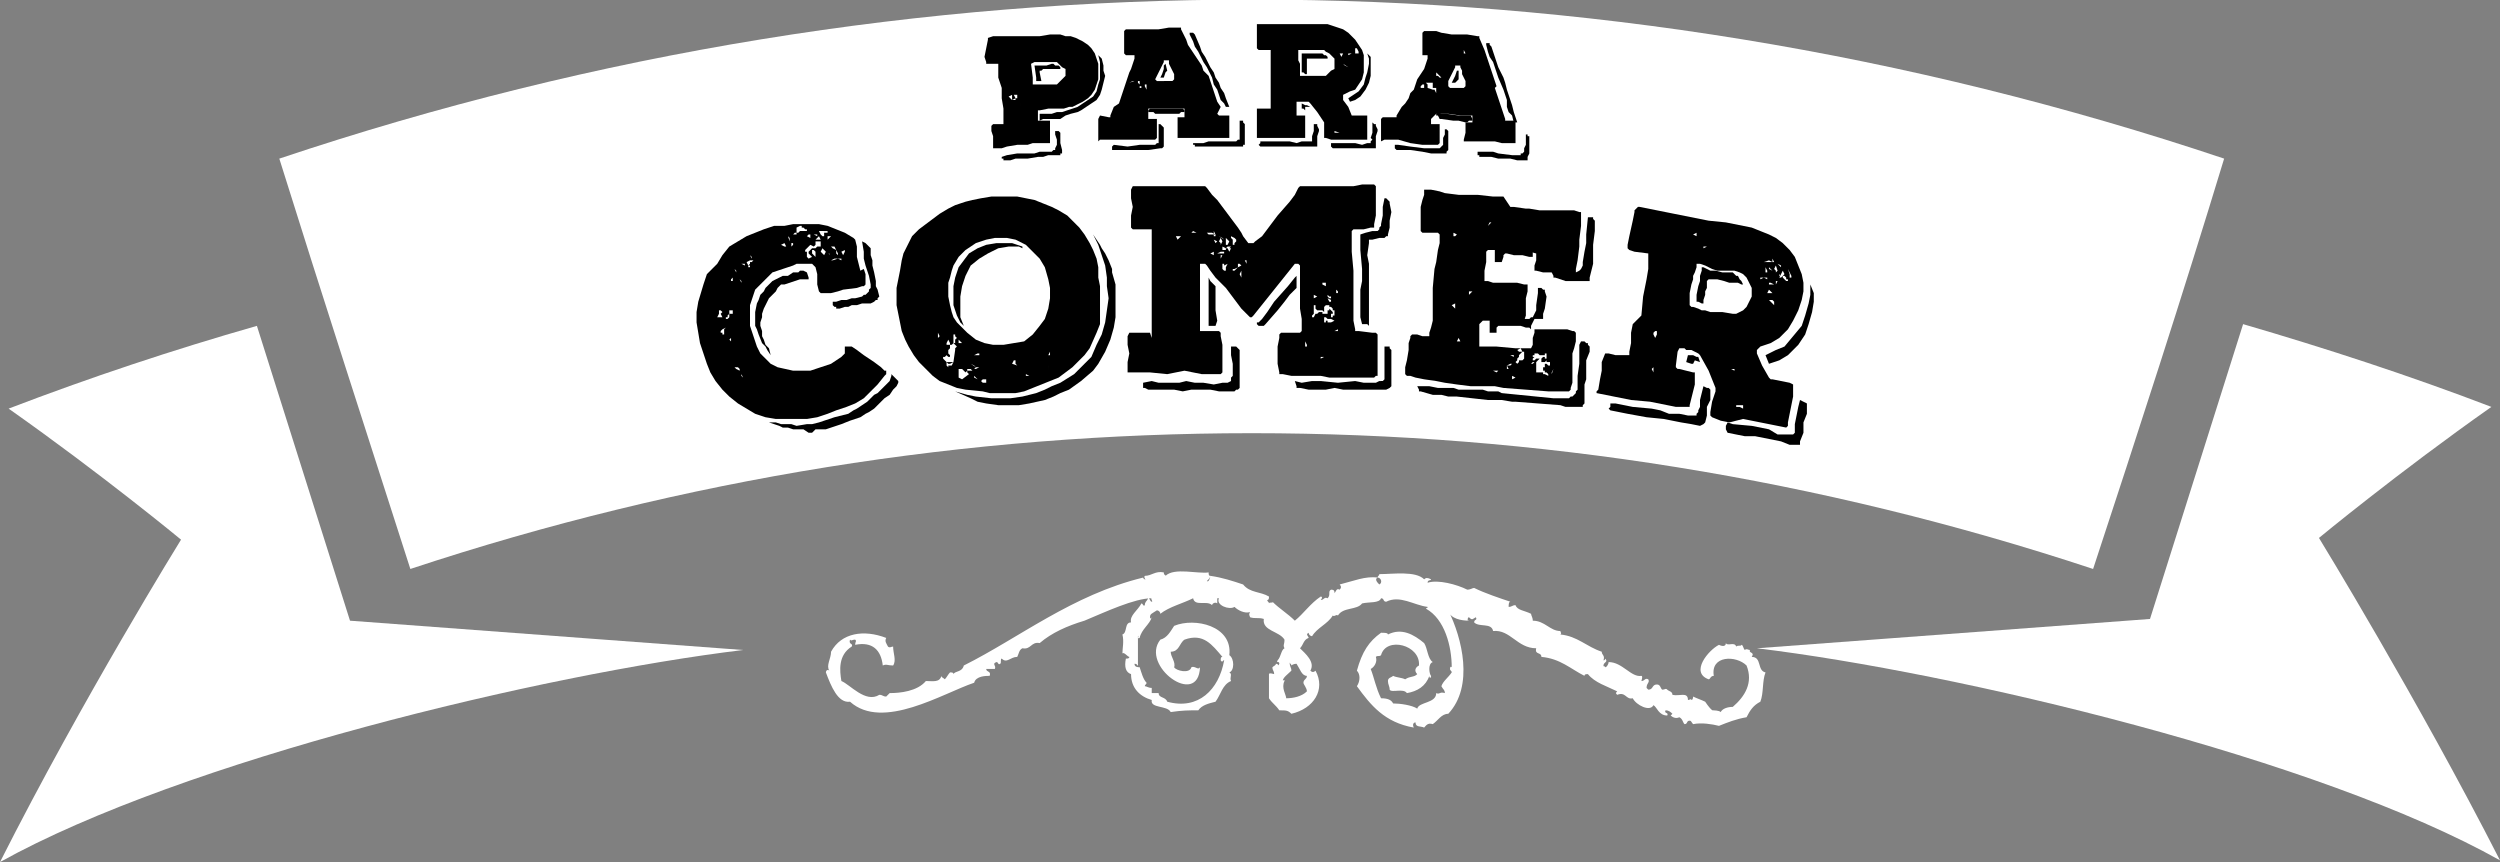 <svg class="{{ include.css-class }}" width="145" height="50" viewBox="0 0 145 50" xmlns="http://www.w3.org/2000/svg"><rect x="0" y="0" width="145" height="50" fill="#808080" stroke="none"/><title>Para comer</title><g><g><g><path fill="#fff" d="M129 9.2C92.3-3.1 52.9-3.1 16.2 9.2c2.5 8 5.1 16 7.6 23.8 31.7-10.5 65.9-10.5 97.6 0 2.6-7.9 5.2-15.9 7.6-23.8z"/><path fill="#fff" d="M134.5 31.2s4.6-3.8 10-7.6c-4.7-1.8-9.6-3.4-14.4-4.8l-5.4 17.1-22.8 1.7C113.5 39 134.5 44 145 49.9c-4.8-9.4-10.5-18.7-10.5-18.7zM14.9 18.9c-4.9 1.4-9.7 3-14.4 4.8 5.4 3.8 10 7.6 10 7.6S4.8 40.5 0 50c10.6-5.9 31.5-10.9 43.1-12.3L20.3 36l-5.4-17.1z"/></g><path fill="#fff" d="M99.3 41.2c.1 0 .4 0 .5.1.1-.2.4-.3.7-.3.7-.6 1.2-1.4.8-2.4-.6-.6-2.1-.6-1.9.6-.2 0-.2.2-.3.2-1.1-.4 0-1.7.6-2 .2.1.4.1.4-.1.1.2.5-.1.6.2.1-.1.3 0 .3-.1.1 0 .1.2.2.3.1-.1.2 0 .3 0-.1.2.3.1.1.4.6 0 .3.8.8.9-.2.5-.1 1.2-.3 1.7-.4.2-.6.5-.8.9-.6.1-1.1.3-1.6.5-.4-.1-1-.2-1.5-.1-.1-.1-.1-.2-.2-.2-.2 0-.1.2-.3.2-.1-.1-.1-.3-.3-.4-.2.1-.4 0-.5-.1l.1-.1c-.1-.1-.2-.2-.4-.2-.1.2.2.1.1.3-.5 0-.6-.5-.8-.6-.2.4-1 0-1.2-.4-.4.1-.4-.4-.9-.2-.1-.1-.1-.1 0-.2-.6-.3-1.3-.5-1.7-1-.1 0-.2 0-.2.1-.8-.4-1.4-1-2.5-1.1 0-.3-.4-.1-.3-.5-1.1 0-1.5-1.1-2.5-1-.1-.5-.8-.2-1.1-.5 0-.2.2-.1.1-.3-.2.1-.2.2-.4 0-.1 0-.1.3 0 .2-.4 0-1.1-.1-1.2-.6.8 1.6 1.5 4.4 0 6-.4 0-.6.4-.9.6-.3-.1-.4.1-.5.2-.2-.1-.5 0-.5-.3-.1 0-.2.1-.1.3-1.7-.3-2.5-1.3-3.3-2.4.2-.3.2-.7 0-.9.3-1.1.7-1.7 1.4-2.2.2 0 .4 0 .4.1.8-.4 1.5 0 2.1.5.2.3.2.9.5 1.1-.3.1-.2.7-.1.8v.1c-.1 0-.1 0-.1-.1-.2.6-.7.9-1.3 1-.2-.3-.9 0-1-.2 0-.2-.1-.3-.1-.5s.2-.2.3-.3c.2.1.5.1.7.2.3-.2.5-.1.7-.3-.2-.2-.1-.4.1-.5.1-1.2-1.9-1.7-2.2-.6-.1.1-.2 0-.3.1.1.3-.1.6-.3.7.2.5.3 1.1.6 1.7.4 0 .6.1.7.3.4 0 1.1.1 1.4.3.1-.4 1.1-.3 1.1-.9.2.1.2-.1.5 0 0-.2-.1-.2-.2-.4.1-.3.4-.5.6-.8 0-.1-.1-.1-.1-.2 0 0 0-.2.1-.1 0-1.2-.4-2.8-1.5-3.4.1-.1.1 0 .1-.1-.8-.1-1.6-.7-2.4-.3-.2 0-.1-.2-.3-.2-.1.3-.7.2-1.1.3-.3.4-1.1.2-1.4.7-.1-.1-.2.1-.3 0-.3.5-.9.7-1.2 1.2-.1 0-.2-.1-.2-.2-.2.1 0 .2 0 .3-.3.1-.3.4-.5.6.3.3.9.8.6 1.3.1.1.2.1.3 0 .6 1.1-.1 2.2-1.4 2.5-.2-.2-.3-.2-.7-.2-.2-.3-.4-.4-.6-.7v-1.4c0-.1.3 0 .3 0 0-.2-.1-.2-.1-.4.1-.1.2-.1.2-.2.2 0 .1.2.2 0 0-.2-.2 0-.1-.2.2-.2.2-.6.4-.7-.1-.2 0-.2 0-.5-.3-.5-1.3-.5-1.2-1.2-.3-.1-.5 0-.8-.1 0-.1-.1-.1 0-.3-.3.1-.7-.1-.9-.3-.3.2-1.1-.1-.9-.5h-.1v.3c-.1-.1-.3 0-.3.1-.3-.3-1 .1-1.1-.4-.6.3-1.4.5-1.9.9 0-.1-.1-.2-.2-.2-.3.2-.4.2-.4.4s.2-.1.1 0c-.1.4-.6.7-.7 1.2-.2.1 0-.2-.1-.1v1.7c-.1 0 0-.1-.2-.1 0 .2.2.2.3.2.1.3.2.7.4.9 0 .1-.1.1-.1.2.1 0 .2.1.4.1v.3h.4c0 .3.4.2.5.5 1.8.5 3-.7 3.3-2.4 0-.1-.1.2-.2 0 0-.1 0-.2.1-.2-.6-.7-1.1-1.4-2.2-1-.3.2-.3.7-.8.7 0 .3.3.6.2.9.1.2.9.4 1 0 .2-.1.4.2.5 0-.1 2.4-3.5-.1-2.3-1.6.4-.1.6-.5.8-.8 1.2-.5 3.4 0 3.2 1.7.3.2.3.9 0 1 .2.1 0 .3.1.5-.5.2-.6.8-.9 1.2-.4.1-.8.2-1 .5-.6 0-.9 0-1.6.1-.2-.4-1.2-.2-1.1-.7-.7-.2-1.2-.7-1.2-1.5-.3-.1-.4-.4-.3-.9.1 0 .2 0 .2-.1-.1 0-.3-.3-.4-.2 0-.3.1-.7 0-1.1.3-.1.1-.7.5-.7-.1-.4.4-.7.6-1.1.1 0 .1.2.2.1 0-.2.1-.2.2-.4.1 0 .1.2.2.2s-.1-.2 0-.2c-1 0-2.7.8-3.9 1.3-1 .3-1.9.7-2.6 1.3-.5-.1-.5.4-1 .3-.2.1-.2.3-.3.5-.4 0-.6.4-.9.1-.1 0 0 .3-.1.3-.1.1-.1-.1-.2-.1-.3.1 0 .2-.1.4h-.5c0 .2.3.1.2.4-.2 0-.8 0-.9.4-1.8.6-5.3 2.8-7.2 1.1-.7.1-1.1-.9-1.4-1.7 0-.1.1-.2.2-.1-.2-.3.1-.7.1-1.1.6-1.1 1.9-1.3 3.2-.8-.1.2 0 .3.1.5.1.1.2 0 .3 0 0 .4.2.8 0 1.1-.3 0-.4-.1-.6 0-.1-.9-.6-1.4-1.6-1.2 0-.2.1-.2 0-.3-.2 0-.2.1-.3 0-.1.3.2.2.1.4-.8.5-.7 1.4-.6 2 .5.2 1.4 1.3 2.2.8.2 0 .2.1.4.1l.2-.2c.6 0 1.6-.1 2.1-.7.4 0 .8.1.9-.3 0 .1.1.1.2.2.1-.1.2-.3.3-.4.1 0 .2 0 .2.1.1-.2.5-.1.6-.5 3.2-1.6 6.3-4.1 10.4-5.1 0 .1.2.1.1.2.1-.1-.1-.2 0-.3.4 0 .6-.3 1.1-.2 0 .2.1.1.1.2.5-.5 1.9-.1 2.5-.2 0 .1 0 .2.1.2 0 .1-.1.2-.2.3.1.1.2-.2.2-.3.7.1 1.3.3 1.9.5.4.5 1 .4 1.5.7 0 .1 0 .2-.1.2 0 .1.1.1.1.2 0-.1.3 0 .2-.1.4.4.9.7 1.3 1.1.5-.4.9-1 1.5-1.4.1 0 .1.1 0 .2.2 0 .2-.2.4-.1.2-.2 0-.4.2-.5.2 0 .2.1.2.2.1-.1.1-.3.3-.2.1-.1.1-.2 0-.3.8-.2 1.5-.5 2.2-.4-.2.1 0 .3.1.4.2-.1.1-.4-.1-.4 0-.1.1-.1.1-.2.8 0 2.1-.2 2.6.3.1-.1.2-.1.4 0 0 .1-.2 0-.2.2.6-.2 1.7.1 2.3.4.2 0 .3-.1.4-.1.6.3 1.5.6 2.1.8-.1 0-.1.2-.1.3.2 0 .2-.1.4-.1.1.3.5.3.9.5 0 .1.1.2.1.4.7 0 1 .6 1.6.6 0 .1.1.1 0 .2 1 .1 1.5.7 2.4 1 0 .2.2.2.1.5.1 0 .1-.1.1-.1.2.2-.1.2-.1.4 0 .1.1 0 .1.1.1 0 .2-.2.2-.3.8 0 1.3.9 1.9.8.1 0 0 .3 0 .3.2 0 .2-.2.4-.1.1.2-.1.2-.1.5l.1.1c.3 0 .2-.3.5-.3.2 0 .2.2.3.3.2 0 .2-.1.3 0 .1.1.3.1.3.3.4.1.9-.2.9.3.1 0 .2-.1.2 0 .1 0 .1-.2.1-.2.2.1.5.2.7.3.4.6.5.5.4.5zm-24.4-2.3c-.2.2-.5.4-.5.6 0-.1.2 0 .1 0-.2.4.1.8.1 1 .4 0 .9-.1 1.2-.4 0-.2-.2-.4-.2-.5 0-.2.2-.2.2-.4-.3 0-.4-.4-.6-.7-.2 0-.3.1-.3.1 0-.1-.1-.1-.1-.2 0 .3.1.3.1.5z"/><g><path d="M21.2 7.6v.1h-.1l-.1.1h-.7l-.3.1h-1l-.6.1-.3.1v.1h.1v.1h.4l.3-.1h.7l.6-.1h.3l.3-.1h.7v-.1h.1v-.2l-.1-.4V6.7l-.1-.1h-.2v.2l.1.3V7.4zM28.6 5.5h.1v-.1l-.1-.1h-1.9l-.1.1v.1H26.9l.1.1H28.4l.1-.1zM31.5 7.2h-1.4l-.3.1h-.6v.1h.1v.1H32.1v-.1h.1V6.2l-.1-.1V6h-.2v1.1h-.1l-.1.1h-.1zM26.6 7.7l.7-.1h.1l.1-.1V6.4l-.1-.1-.1-.1h-.1v1.1h-.1l-.1.1H26.1l-.7.1-.8-.1-.1.1v.2H26.1zM35.8 5.1h-.1l-.2-.1v.3h.1l.1.1v-.2h.3zM36.4 6.2h-.2v.4l-.1.3V7.2H35.5l-.3.1-.4-.1h-1.7v.1l-.1.1.1.1H36.4V6.9l.1-.3v-.1l-.1-.2zM39.5 7.2v.1h-.2l-.3.1-.4-.1h-1.4v.2l.1.1h2.5v-.7l.1-.3v-.1l-.1-.2v-.1h-.1l-.1-.1v.6l-.1.3.1.1zM48.2 7.9V8h-.5l-.8-.1-.3-.1h-.9V8h.1v.1h.7l.4.1h.7l.4.1h.6v-.2l.1-.2v-1h-.1v-.1h-.1v.6l-.1.2v.2l-.1.1zM45.2 6h.2v-.1l-.1-.2h-.7l-.7-.1h-.3l-.2-.1-.1.1v.1h.1l.1.2h.1l.7.1h.3l.4.1h.1zM42.5 7.8l.5.1H43.9v-.1l.1-.1V6.6l-.1-.1h-.1v.3l-.1.2v.4l-.1.1-.1.1H42.6l-.8-.1-.7-.1h-.2v.2l.1.1H41.8zM4.2 17.4v-.2l.1-.3.1-.2.1-.2.1-.2.2-.2.2-.2.1-.2.2-.2h.2l.3-.1.3-.1.3-.1h.5v-.1l-.1-.3-.2-.1h-.2l-.1.1H6l-.3.2h-.3l-.2.1-.2.1-.2.1-.2.2-.2.2-.1.2-.2.2-.1.3-.1.2-.1.5v.8l.1.2.1.3.2.5.2.2.1.2.2.3.1.1-.1-.1-.1-.4-.2-.2-.1-.3-.1-.2v-.3l-.1-.3v-.2z" transform="translate(40 1)"/><path d="M5.6 23.3h1.2l.6-.1.3-.1.3-.1.5-.2.6-.2.5-.2.5-.3.2-.2.2-.2.4-.4.4-.5.1-.1v-.2h-.1l-.2-.2-.4-.3-.3-.2-.3-.2-.4-.3-.3-.2H9v.4l-.2.2-.3.2-.3.2-.3.1-.3.1-.3.1-.3.1H6l-.9-.2-.2-.1-.2-.1-.2-.2-.2-.2-.2-.2-.2-.4-.1-.3-.1-.3-.1-.3-.1-.3v-1.2l.1-.3.1-.3.1-.3.2-.2.2-.2.2-.2.2-.2.2-.2.3-.1.3-.1.3-.1.3-.1.2-.1H7.1l.1.1.1.1.1.4v.6l.1.4.1.1H8.2l.4-.1.3-.1.8-.1.3-.1h.1l.1-.1V14.9l-.1-.3-.2.1-.1-.4-.1-.4v-.6l-.1-.4-.1-.1-.5-.3-.5-.2-.5-.2-.5-.1H6l-.5.1h-.6l-.6.2-.5.2-.5.2-.5.3-.5.3-.4.5-.3.5-.4.4-.2.2-.1.3-.1.3-.3 1-.1.6v.6l.1.6.1.6.2.6.1.3.1.3.2.5.3.5.4.5.4.4.5.4.5.3.5.3.6.2.6.1h.6zm-.1-9.6l.1-.1-.1.1zm.2.5zm.5-.6l-.1-.1.1.1.1-.1-.1.1zm.5-.2l-.1.1.1-.1zm.1.1l.1.1-.1-.1zm0-.8l.1-.1H7v.2l-.2-.1zm.5 1.2l-.2-.2v-.2h.1l.1.1V13.9zm.5.1H7.5 7.8zm0-.2l-.2-.2.1-.2.1.1.1.1-.1.2zm-.2-.6zm.4.3v.2h.1v.1l-.1-.3zm-.1-.4zm.2 1.1zm.5-.2l-.3.1h-.1l.2-.1h.4v.1l-.2-.1zm.4.5v-.2.2zm-.2-.9l.2-.1v.1l-.1.2-.1-.2zm-.2-.3zm-.1.2l.1.2v.1l-.1-.1v-.2l-.2-.1-.1-.1h.2l.1.2zm-.1-.4zm-.2-.4l-.2.2v-.2h.2l-.2-.1.2.1zm-.7-.3H8v.1h-.2v.2h-.1l-.1-.1-.1-.2zm.1.5H7.3l.1-.1.1-.1.1.2zm-.4-.3h.2v.1l-.2-.1zm-.2.6l.2.1.1-.1V13H7.6V13.3h-.2l-.1.1h-.2l-.2.2v.1l.1.1.1.1-.2.1-.1-.1V13.6h-.1v-.1l.3-.3zm-.8-1l.2-.1h.1v.1h.1l.1.1h.1v.1h-.4l-.1.1h-.1V12.2zm-.2.4l.1-.1h.1v.1H6zm-.3.1l.1.1v.2l.1.1H6v.1l-.1.1v-.2l-.1-.1-.1-.3zm-.4.5l.2-.1.1.2h-.1l-.2-.1zm-.1-.4zm-.3.5l.1.1-.1-.1zm-.2.5l-.1.1.1-.1zm-.3.5zm-.5-.5zm-.9.5h.2v.1l-.2-.1zm-.1.9l.1.1v.1l-.1-.2zm-.3-.6l.1.1v.1l-.1-.2zm-.1.5v.2h-.1v-.1l.1-.1zm-.2 1.1zm-.7 2.7zm0-1.5l.1-.2V17h.1l.1.1-.1.1.1.2h-.3zm.2 2.2l-.1-.1.1.1zm.3-1.6l-.1.1V18.4h-.1v-.1h-.1v-.1l.1-.1.2-.1zm.3.8l-.1-.1.1-.1v.2zm.1-1.6h-.2v.2l-.1.1h-.1v-.1h.1v-.1l.1-.1V17h-.1H2.5v.4-.2zm.1.8l.2-.1-.2.1zm.1 1.4v.2-.2zm.4 1.5l-.1-.1h-.1.1v-.2l-.1-.1-.2-.1-.1-.1h.2l.1.1v.2l.1.1.1.2zm.1-.3l.1-.1-.1.1zm.3-6.8l.1.1v.1l-.1-.2zm-.2.4l.2-.1h.2l-.1.1h-.1v.1l-.1.1h.1v.1h-.1v-.1l-.1-.2zm.1.8z" transform="translate(40 1)"/><path d="M10.1 13.6v.4l.1.4.1.3.1.3.1.5v.2l-.1.1v.1l-.1.1-.1.1h-.1l-.1.1-.4.1h-.2l-.3.1h-.3l-.3.1h-.2v.2l.1.1h.1v.1h.2l.3-.1h.2l.2-.1h.3l.3-.1h.5l.2-.1.1-.1h.1v-.1l.1-.1-.1-.4-.1-.2v-.3l-.1-.5-.1-.4v-.3l-.1-.3v-.4l-.1-.1-.2-.2-.2-.1zM11.8 20.8l-.1-.1v.1l-.1.3-.2.2-.2.2-.3.3-.2.1-.2.2-.2.2-.3.2-.3.2-.2.1-.3.2-.8.2-.6.2-.3.1-.4.1h-.3l-.6.1-.3-.1h-.6l-.3-.1h-.5.1l.3.1.3.1.2.1h.3l.3.1h.6l.3.2h.2l.2-.2h.6l.3-.1.3-.1.3-.1.5-.2.3-.1.3-.1.3-.2.2-.1.3-.2.2-.2.2-.2.2-.2.3-.2.2-.3.2-.2.1-.2v-.1L12 21zM24.7 15.5l-.2-.7v-.2l-.2-.5-.2-.4-.2-.3-.1-.2-.4-.6.3.6.2.6.2.6.1.7v.5l.1.7-.1.7-.1.7-.2.7-.3.6-.3.7-.4.4-.6.6-.8.5-.5.2-.4.2-.5.2-.8.2-.7.1h-1.1l-.9-.1-.5-.1-.7-.2.9.4.4.2.5.1.7.1h1.2l.6-.1.9-.2.5-.2.4-.2.5-.2.7-.5.7-.6.3-.4.4-.7.3-.7.2-.7.1-.6V16zM15.5 17.3l.2.4.2.2-.2-.5V16.2l.1-.6.2-.6.3-.6.5-.4.5-.3.6-.3.6-.1h.6l.2.1v-.1l-.6-.2h-.9l-.6.1-.5.2-.5.3-.3.4-.3.4-.2.6-.1.5v1.1z" transform="translate(40 1)"/><path d="M17 21.7l.4.1h1.5l.5-.1.5-.2.5-.2.5-.2.5-.2.4-.3.4-.3.3-.3.4-.4.3-.4.4-.9.2-.5v-2.2l-.1-.5v-.6l-.1-.5-.2-.5-.2-.4-.3-.5-.3-.4-.4-.4-.3-.3-.5-.3-.4-.2-.5-.2-.5-.2-.5-.1-.5-.1h-1.5l-.6.1-.5.1-.4.1-.6.2-.4.2-.5.3-.4.3-.4.3-.4.3-.4.4-.2.4-.3.6-.1.4-.1.6-.1.5-.1.5v1l.1.5.1.5.1.5.2.5.2.4.3.5.3.4.4.4.4.4.4.3.5.2.5.2.5.1 1 .1zm-3.5-7.9zm-.2 3v-.2.2zm0 1.3v-.2.2zm.2-.7zm.2 1zm-.1-3.7zm.1 2.3zm.2 2.7zm0-4.5l.2.1v.1-.2h-.2zm.2 1.4l-.1-.2.1.2zm2.1 3.9zm.3-.9l.2-.1h.1v.1H16.5zm.2.2zm-.2.2zm-.1-.6zm-.1.7l.2.1.1.1-.3-.2zm0 1.1zm.4-.2l-.2-.1v-.1l.2.2zm0-.3zm.1-.4l-.2.1h-.1l.1-.1h.2zm0-.3zm.4 1.2H17l-.1-.1.1-.1h.2v.2zm0-.6zm0-.4l.2.1-.2-.1zm.2.3zm.4-.1zm-.1-.4h-.2.2zm.2-.2h.2-.2zm.2.6zm.6-.3l.1-.2h.1v.2l.1.1-.3-.1zm.4.3zm.3-.6h-.2.2zm.3 1h-.2v-.1l.2.1zm.2-.8zm.9.2v.3V20.2zm.1-.8v.2h-.1l.1-.2zm-5.9-4l.1-.3.1-.4.1-.3.3-.5.4-.4.6-.4.6-.2.5-.1h.7l.5.1.6.3.4.4.4.4.3.5.2.7.1.5v.6l-.1.6-.2.6-.3.4-.4.5-.5.4-.6.1-.6.1h-.6l-.5-.1-.5-.2-.5-.4-.3-.3-.3-.3-.2-.3-.1-.3-.1-.4-.1-.5v-.8zm0 3.3l.1.2v.1h-.2v-.1l.1-.2zm-.4 0l.2-.2h-.2v.2h-.2.2zm-.2-.4l.1.2-.1.1V18.3zm-.1.6zm1 1.1h-.4l.1.1h.1l.2-.1-.1.2H15v.1l-.1-.1V20l-.1-.1-.1-.1h-.1.1v-.1h.1l.1-.1h.1v-.1h.1v.1l.1.1-.4-.4h-.2V19.6H14.9l.1.1h.1v-.2H15v-.2l.1-.1V19h.1l.1-.1v-.5h.1v.1l.1.1v.1h.1l.1.1.1.1h-.2v-.2h-.1.1v-.1h-.1l-.1.1v.2h-.2.1l.1.1.1.1-.1.1v.1l-.1.7zm-.4-.6zm.7.7h.2-.2zm-.1-.5zm.3 1.4l-.2-.1v-.5h.2l.1.1.1.1.1-.1v-.1h.2l.1.1H16.1v.1l.1.1-.4.3h.2-.2zM40.7 19.9v-.6l-.1-.1v-.1H40.3V21l-.1.1H40l-.2.1h-.7l-.5-.1-1 .1-1-.1h-.5l-.6.1-.4-.1.1.3v.1h.2l.5.1h1l.5-.1.5.1H40.4l.2-.1.1-.1v-1.1zM39.7 12.4h-.1l-.4.1-.3.1v.9l.1 1.1v.7l-.1.5v1.6l.1.4h.3l.1.1V14.3l-.1-.5.1-.7v-.2h.2l.4-.1h.3l.1-.1h.1v-.1l.1-.4v-.4l.1-.5-.1-.5v-.1l-.1-.1-.1-.1h-.1l-.1.5v.5l-.1.5v.1l-.1.1v.1l-.1.1z" transform="translate(40 1)"/><path d="M36.1 20.8h.5l.5.1H39.7l.1-.1h.1v-2.4l-.1-.1h-.2l-.8-.1h-.2v-.1l-.1-.5v-2.9l-.1-1.1V12.4l.1-.1H39.1l.4-.1h.2V12l.1-.5V9.8l-.1-.1H39l-.5.1h-3.1l-.1.1-.1.2-.1.2-.3.4-.7.8-.6.8-.3.4-.4.3-.1.1H32.4l-.3-.4-.1-.2-.2-.3-.3-.4-.3-.4-.6-.8-.3-.3-.3-.4-.1-.1H25.7l-.1.2v.5l.1.5-.1.5v.7l.1.1h1.1V18.6l-.1-.3h-1.2l-.1.2v.5l.1.5-.1.5v.6h1.3l1 .1.5-.1.5-.1.5.1.5.1h1.1l.1-.1V19l-.1-.5v-.2l-.1-.1h-1.1V14.3H29.9l.1.1.2.3.3.4.3.3.3.3.3.4.3.4.3.4.3.3.1.1.1.1h.1l.1-.1.4-.5.4-.5.4-.5.4-.5.4-.5.4-.5h.2l.1.1v2.5l.1.6v.7l-.1.1h-1.1l-.1.1v.2l-.1.5v1l.1.5v.1h.2l.5.1h1.2zm-6.8-9.4zm-1.2.8zm-.2 2.1l-.2-.2V14v.2l.2.1zm.3.5zm.1-1.9l-.1-.2H28.5l-.2.2zm.4-.3zm.6.4zm.1-.5H29.1l.1-.1.2.1zm.2-.8zm0 .4l.1.3-.1-.3zm.1.8l.1-.2-.1.2zm.2.2zm1.8.6zm-.6-.9l.2.2-.1.2h-.1v-.4zm-.4-.1l.2.1.1.1-.3-.2zm.1.1l.1.2-.1.2v-.1l-.1-.1.1-.2zm-.2-.6zm-.2.7l.2.1-.1.1-.1-.2zm.1.5zm-.1-1l.1.2v.1h-.1v-.3zm-.4.1h.3l.2.1h-.4l-.1-.1zm.1.5l-.1-.2.1.2.2.2-.2-.2zm0 .3l.1.2-.1-.2zm.1.4l.2-.1v.2l-.2-.1zm.4.3h-.2.2zm0-.3l.2-.1h.2v.1h-.4zm.5.3zm-.3 0v-.2h.1l-.1.2zm.4.3l-.1.2v.2H31l-.1-.1V14.3h.1v.1l.2-.1zm.2.2zm-.1-.9l-.1-.2h-.1v.1h-.2v-.2l.2.1.1-.1h.2l.1-.1V12.9l-.1-.1v-.1l.2.1.1.1v.1l-.1.1v.1h-.1l-.1.1-.1.1h.1l-.1.2zm.5.9l-.2.2h-.1v-.1h.1l.2-.1v-.2h.1l.1.1-.2.1zm.2.6l-.1-.2.1-.2v.4zm.3-.8l-.1-.2h.1v.2zm.3 1.4zm3.8 3zm0-1.1v-.2.2h.2-.2zm.4 2.1l-.2.1v-.1h.2zm0-1.5v.2-.2zm.1-.2h-.3H36.9zm.5-.4l-.2.1H37v-.1h-.1v.1h-.1V17.4h.1l.1.1h.2l.2.1-.1-.2h-.1v-.2h.1v-.1l-.1-.1H37v.2H36.7v-.1h-.2l-.1.1h-.1l-.1.2h-.1v-.1l.1-.1V16.6v.1h.1v.2l.1.1H36.7l.1.1V16.8l.1-.1h.2V17l.1.1.1.1v-.1l-.1-.1-.1-.1v-.1h.1l.1.1v-.1.2h.1V17.3h-.1v.2l.1.1zm-1.2-1.3v-.2l.2.1-.2.1zm.8 0l.2.1v.1h-.1l-.1-.2zm-.1-.7l-.2-.1v-.1h.2v.2zm-.1.3v-.2.2zm.6 2.3l.2-.1v.1h-.2zm.2.8l-.1-.2v-.1.1l.1.2zm.1-1.5zm0 0zm.1-1.9zm-.3-.6zm-.1.6zm0 .6l.1-.2v-.2l.1.1v.1h-.1l-.1.2-.1.2.1-.2h-.2v.1h-.1l-.1-.1v-.1l.1.1h.3zm-.2-.2zm-.1-1zm-.1-.3zm-.2-.6zm0 .9zm-.1.7v.2-.2zm-.3-1.2v.2-.2zm-.1 1.2zm-.2 3.5zM36 16zm-.3 2.8l.1.2v.1h-.1v-.3zm-.8.5zm.2-.5z" transform="translate(40 1)"/><path d="M30.1 17.9h.4l.1-.3-.1-.6v-1.4l-.3-.3-.1-.2v2.3zM31.8 19.2l-.1-.1h-.3v.5l.1.5v.7l-.1.1v.2l-.2.1H30.9l-.5.1-.6-.1h-.5l-.5-.1-.4.1h-1.2l-.4-.1-.5.1V21.5h.1l.2.1h1.5l.5.1.5-.1h1.1l.5.1h.9l.1-.1h.1l.1-.1v-2.2zM34.8 16.1l.4-.4V15l-.1.1-.4.5-.8.9-.4.6-.3.4-.2.2h-.1v.1l.1.1H33.3l.1-.1.7-.8.4-.5zM52.4 11.7v-.1H52.1l-.1 1v.5l-.1.5-.1.6v.2l-.1.2-.1.1-.2.1-.1-.1-.4.1-.5-.1-.4-.1v.2l.1.2v.1h.1l.3.1.3.1H52.2v-.2l.1-.4.1-.4v-1.1l.1-.8v-.6zM46.5 18.3h.3V18l.1-.1h1.3l.3.1h.2l.1.1v-.2l.1-.2.1-.2h.5V17.2l.1-.3.1-.7-.1-.3v-.1h-.1l-.1-.1h-.2V16l-.1.7v.3l-.1.2-.1.2h-.1l-.1.1H48.4l-.2.1h-.1l-.2-.1h-.2l-.3-.1H46.4V18.3zM52.1 19v-.1H52l-.1-.1h-.2l-.1.2v1.1l-.1.7v.8l-.1.1v.1l-.1.1-.1.1h-.1l-.1.1H50.1l-3-.3-.2-.1h-.6l-.3-.1h-1.4l-.3-.1h-.9l-.5-.1h-.7l.1.2v.1h.1l.7.2h.5l.4.1h.5l.9.1.9.1h.8l.6.1h.2l2.6.2.3.1h1v-.1l.1-.1v-1.1l.1-.3v-1.1l.2-.5v-.3zM48.7 13.3H47.5l-.2-.1h-.5l-.1.3v.7h.4l.1-.3v-.1l.1-.1h.1l.4.1h.5l.4.1h.2v-.3l.1-.2v-.1h-.1z" transform="translate(40 1)"/><path d="M43.3 21.1l.5.1.7.1.8.1H46.7l.5.1 2.6.2H51l.1-.1v-.1l.1-.3v-1.7l.1-.3.1-.4v-.5l-.1-.1h-.1l-.3-.1H49v.2l-.1.3v.4l-.1.2H47.9l-1.1-.1h-1v-1.3l.1-.1.1-.1h1.2l.3.1.4.1h.4l.1-.1v-.1l.1-.3v-1l.1-.4v-.4h-.2l-.4-.1h-1.4l-.3-.1h-.2V14.7l.1-.5v-.6l.1-.1h.5l.9.1h1l.4.1v.4l-.1.3V14.7h.1l.4.1h1l.4.1h.4l.1-.1v-.2l.1-.5.1-.8v-.4l.1-.8V11.3h-.1l-.3-.1h-2l-.6-.1h-.2l-.7-.1h-.2l-.4-.6h-.6l-.9-.1h-1.1l-.8-.1-.3-.1-.5-.1h-.4V10.3l-.1.3-.1.4V12.4l.1.1h.9l.1.1v.5l-.1.4-.1.7-.1.4-.1 1.1v1.9l-.1.4-.1.3v.2h-.4l-.3-.1H41.9l-.1.1v.1l-.1.3v.4l-.1.6-.1.4v.4l.1.1h.2l.3.1.5.1.7.1zm4.1-.4zm.5.2l-.2.1v-.2l.2.1zm0-.4zm.3.5l.1-.2-.1.2zm-.2-.5zm1.7.4h-.2.2v-.2.2zm-.3-.8zm.7.3l-.1.3v-.1l.1-.2-.1-.2.1.2zm.2.1l.2.1-.2-.1zm-.2-.4zm-.2.6zm-1.2.1l.2-.1h.1l.1-.1V20H49l-.1.1h-.1v.2-.2l.1-.1h.2l.1-.1.1-.1h-.2l-.1.1h-.1v-.1l.1-.1h-.1v-.1h.1v-.1h.2l.1.1H49.6v-.1h.1v.5h.2v.2h-.1l-.1-.1h-.1V20l.1-.1v-.1h-.1v-.1h-.1l-.1.1v.2h.2V20.3h-.1v.2h.1v.1h.1l.1.1v.1l-.2-.1h-.1v-.1h-.4l-.2-.1h-.1v-.1l-.1.4zm-.1-.8l-.2.1.2-.1zm-.4-.8l.1.2h.1v.4l-.1.1h-.2v.1l-.1.1-.1-.1.1-.1v-.1l.1-.1v-.1l.2-.2h-.2l-.1-.1.2-.1zm-.3.7h.2-.2zm0 .3l-.2.1.2-.1zm-.1-1.2zm-.2.6h.2v.1l-.2-.1zm-.2.6l.2-.1h.1l-.1.1h-.2l.1.2h-.1v-.2zm-.3-1l.1.2-.1-.2zm0 .7zm-.1.3zm-.4.3H46.9l-.1.1-.2-.1zm-.3-.5zm.4-8.5zm-.4.6l.1-.2h.1l-.2.2zm-.8 4.6zm.1-1.5v.2-.2zm-.1-3.9zm-.1 1zm0 3.6l-.2.2v-.2h.2zm-.3-1.2zm-.1 1.6zm-.2-3.9zm.1 7.3zm-.3-1.1l.1.2h-.2l.1-.2zm-.2-6.6l.1-.2-.1.2zm-.1.5l.2.1-.1.1h-.1v-.2zm-.1 4.2l.2-.1V16.9l-.2-.2zm0 1.4l.1.2-.1-.2zm-.1-4.6zm-.3-.4zM60.8 15.4l.2.1h.1l-.1-.2-.1-.1-.1-.2h-.1l-.2-.2H59.9l-.4-.1h-.3l-.2-.1-.2-.1h-.1v.2l-.1.3v.3l-.1.3-.1.5v.4h.1l.2.1h.1v-.2l.1-.3v-.2l.1-.2v-.4l.1-.1h.5l.4.1.3.1h.3z" transform="translate(40 1)"/><path d="M61.1 23.3l.5.1.5.1.5.1.5.1.5.1.1-.1v-.2l.1-.5.2-1v-.7l-.2-.1-.5-.1-.5-.1h-.1l-.1-.1-.4-.7-.3-.7v-.2l.1-.1.1-.1.6-.2.5-.3.5-.5.3-.5.3-.6.2-.6.1-.5v-.5l-.1-.5-.2-.5-.2-.5-.3-.4-.4-.4-.4-.3-.4-.2-.5-.2-.5-.2-1.5-.3-1-.1-.5-.1-.5-.1-.5-.1-.5-.1-1-.2-1-.2H55l-.1.1-.1.1v.1l-.1.5-.2.9-.1.5v.2l.1.1.3.1.8.1v.9l-.1.6-.1.5-.1.5-.1 1.1-.5.5-.1.5v.6l-.1.5v.2h-.8l-.4-.1h-.2l-.2.5v.5l-.1.5-.1.6-.1.1v.1l.5.1.5.1 1 .2 1.1.1.5.1.5.1.5.1H58v-.1l.1-.4.1-.4.1-.4v-.7h-.1l-.4-.1-.4-.1h-.1l-.1-.1v-.1l.1-.8.1-.2H57.7l.1.1h.3l.2.1.2.1.1.1.5.9.2.5.2.5v.2l-.2.6-.1.6v.2l.1.1.5.2.5.1.8-.2zm1.8-.5zm-.5.2zm-5.6-10.4h.2-.2zm.1 4.1zm-1.1 1zm-.1 2.4l-.2-.2v-.1.2l.2.1zm.2.5l-.1-.2.1-.1v.3zm.1-2l-.1-.2v-.1l.1-.1h.1v.2l-.1.2zm.3-.5zm.6.4zm0-.6h-.2.2zm.3-.8zm.2-4.8l-.2.1.2-.1zm3.7 10.4l-.2-.1h-.2v-.1h.4v.2zm.1-2l-.2-.1H60.7h.1l.4.1zm.7 2.1l-.1-.2.1.2zm.6-6h.2-.2zm.4-1.3H62.6v-.1h.1l.2.1zm0 .3zm-.3 0l.2.2H62.5l.1-.2zm.2.4zm-.1 1.5zm.2-1l-.2-.2-.1-.1h.2l.1.1v.2zm.1-1.2v-.2h.1l-.1.2zm-.2-.8l-.2-.1v-.1l.2.2zm.1.3zm.3 1.9zm.4-.9zm.1-1.4l.2.4v.1H63.6v.1h.1v.1h-.1l-.1-.1-.1-.1V15h-.2v-.1l.1.1h.2l.1.1h.2v-.2l-.1-.3.1-.2-.1.2zm-.3.1l.1.2-.1.1-.1.1h-.1l.2-.4zm-.3-.4l.2.1v.1l-.2-.2zm-.1.1l.1.3-.1.1v-.1l-.1-.1.1-.2zm0-.6zm-.2.2l.1.2h-.1V14zm-.5.2l.3-.1.2.1h-.5zm.1.3l.1.2v.1h-.1V14.5zm0 .5zm-.1.1h.2v.1l-.2-.1.2.1-.2-.1-.2.1v-.1h.2zm-.1-.3zm-.2-.3zm-.1-.7l.1.2-.1-.2zm-.3 8.4zm0-.6zm-1.8-8.3zm-.8 0l-.2.1v-.1h.2zm-.3-.3zm-.5-.4l.2-.1v.2l-.2-.1zm.3.9h-.2.2zm1.5 6.3zm-.1-2.7h-.7l-.3-.1h-.2l-.2-.1-.3-.1h-.1l-.1-.1V16l.1-.5.1-.3V15l.1-.2.1-.3v-.2h.2l.3.1.2.1.2.1.3.1h1l.3.1.2.1.2.2.1.2.1.2.1.2v.5l-.1.2-.1.2-.1.2-.2.2-.2.1-.2.1h-.2l-.6-.1zm.5 3.3h.2v.1l-.2-.1zm.1 1.1z" transform="translate(40 1)"/><path d="M64.6 22.3l-.2-.1-.1.4-.1.5-.1.5v.5l-.1.1h-.9l-.5-.3-.5-.1-.5-.1-1.1-.1-.3-.1-.1.2v.2l.1.2.5.1.5.1h.6l.5.1.5.1.5.1.5.2h.6v-.2l.2-.5v-.6l.2-.5v-.6zM58.5 19.7h-.1l-.2-.1h-.3l-.1.4.3.1h.1l.1-.2.3.1zM65.2 16l-.2-.5v.6l-.1.5-.2.7-.2.6-.5.6-.5.6-.5.2-.6.3.2.5.6-.2.5-.3.6-.6.4-.6.2-.6.2-.7.1-.6v-.4zM59.1 21.5H59l-.2-.1-.1.4-.1.4v.4l-.1.2v.1l-.1.1v.1h-.5l-.5-.1h-.6l-.5-.2-.5-.1-1.1-.1-1-.2h-.3v.2l-.1.1.1.1.5.1.5.1 1.1.2 1 .1.5.1.5.1.6.1.5.1.2-.1.1-.1.1-.4v-.5l.2-.4v-.6zM20.1 3.7H20.4l-.1-.5v-.1h.1l.1-.1h1v-.1l-.1-.1h-.2l-.1-.1H21l-.3.1H20l.1.7z" transform="translate(40 1)"/><path d="M17.1 2.3l.1.3v.1h.7v.8l.2.6v.6l.1.6V6.2h-.6l-.1.1V6.6l.1.3V7.6h.5l.3-.1.6-.1h.6l.3-.1H20.9V6h-.7v-.6h.1l.5-.1H21.7l.3-.1h.2l.6-.3.3-.2.2-.2.2-.3.1-.3.1-.3V2.7l-.1-.3-.1-.3-.2-.3-.2-.2-.3-.2-.4-.2-.3-.1h-.3l-.3-.1h-.6l-.6.1H17.6l-.3.1v.1l-.2 1zm1.6 2.5l.2-.1v.1h-.2zm.2.3zM19 5zm0 .4zm.2.1l-.2-.2.2.2zm.2-1.1zm-.1.1l-.2-.1.2.1zm-.1.5v.2V5zm.2.9zm0-.7V5v.2zm.2-.4h-.2.2zm.5-.6zm.2.6zm.7-.1l-.2.1.2-.1zm.3-.2zm.9-1.6zm.5-.5zm-.3.7zm-.3-1.4zm-.4.1zm-1.9.9l.2-.1H21.3l.1.1.1.1.1.1.2.1v.4l-.1.1-.1.1-.1.1-.1.1-.1.1H19.9v-.4l-.1-.8zm-.2 1.6zm0 .2zm-.2-.6v.2-.2l-.2.1.2-.1zM19 2.7zm0 .7v-.2.2zm-.1.2l.2.1h.1-.1l-.2-.1-.2.1.2-.1zm-.2.5zm-.1-.5zm-.1 1l.2-.1H19V4.8h.1v-.1.1l-.1-.1h-.1l-.1-.2h-.1V4.8l-.2-.2z" transform="translate(40 1)"/><path d="M23.8 2.6v1l-.1.3-.1.4-.2.3-.3.2-.3.2-.3.2-.3.1-.3.1-.3.1h-.3l-.3.1h-.7V6l.2-.1h1l.3-.2.3-.1.4-.1.2-.1.3-.2.3-.2.3-.2.2-.3.1-.3.1-.4.1-.4-.1-.3v-.3l-.1-.4-.2-.2-.1-.2.1.2zM29.2 1.4l.1.3.2.3.3.6.2.3.3.6.1.4.2.3.1.3.1.3.2.2.1.2h.2l-.2-.5-.1-.3-.2-.3-.1-.3-.2-.3-.1-.3-.2-.3-.3-.6-.2-.3-.1-.3-.3-.7-.1-.1H29V1z" transform="translate(40 1)"/><path d="M23.8 5.7l-.1.2v1.3l.1-.1H27l.1-.1V5.9h-.5v-.6h2.1v.5h-.4V7H31.3V5.7h-.6l-.1-.1.2-.4-.2-.3-.1-.3-.1-.3-.1-.3-.1-.3-.1-.3-.3-.3-.1-.3-.2-.3-.2-.3-.2-.3-.2-.3-.1-.3-.3-.6V.6h-.7l-.6.1H25.3l-.1.1v1.3l.1.1h.5v.2l-.1.3-.1.3-.1.2-.1.3-.1.3-.1.3-.1.3-.1.3-.1.3-.3.2-.2.5v.1h-.1l-.5-.1zm6.4.7zm-.1-.9zm-.3-.6zM29.7 6zm-.8-3.4zm-.4-.1zm-.1-.4zm-.3-.6H28.4 28.1zm-.3.1zm-.7 1.8l.1-.2.1-.2.1-.2.1-.2v-.1H27.8v.2l.1.2.1.2.1.2V3.6l-.1.1H27.1l-.1-.1.1-.2zm-1.4.6zm.2.1l-.2.1.2-.1zm-.3.2v-.2.2zm.3.4l-.1-.3v.1l.1.2zm0-.3zm.1.3v-.2.2zm.4-.4zm.1-.1l-.1-.2v-.1h.1V4.2zm.1-.6zm-.1-.6zm-.2.1l.2.1h.1-.1l-.2-.1zm-.1.8zm0 .1l-.1-.2.1.2zm-.7-.2l.2-.1h.4V4h.1v.1h-.1v-.2l-.1-.1v-.1l-.1-.1-.1.1-.3.1z" transform="translate(40 1)"/><path d="M27.6 3.2l.1-.1-.1-.4-.1.1V3l-.1.3-.1.2h.2zM35.5 3.2h.1l.1.1h.1v-.9H37v-.1l-.1-.1h-.1l-.1-.1h-1.2V3.1zM39.2 3.5l-.1.4-.3.4-.3.2-.3.2.1.2.3-.1.3-.2.3-.4.2-.4.1-.4V2.3l-.2-.2.1.3v.3l-.1.5z" transform="translate(40 1)"/><path d="M32.9 7h2.8V5.7h-.5V4.9H35.9l.1.1.4.5.2.3.2.3V7h.1l.3.1h2.1V5.7H38.4l-.2-.5-.3-.4V4.5l.4-.2.3-.1.2-.3.2-.3.1-.4v-1l-.1-.3-.2-.3-.2-.3-.2-.2-.2-.2-.3-.2-.3-.1-.3-.1-.3-.1h-4.1V1.8l.1.1h.7V5.3H32.9V7zm5.3-.4zm-.5.1H37.4v-.1l.3.1zm0-5zm.2 4.4zm-.1-3.8l-.1-.2h.2l-.1.2zm.3 0zm-.2.2h.2-.2zm.3.4l-.2-.1-.1-.1.3.2zm.1-1.1l.1.2-.1-.2zm.1.3h.2V1.8h.1l.1.2v.1h-.4l-.2.1v-.1h.2zm-.3-.5zm0 .1v.2-.2zm0 .4zm-.1-.3zm-.3-.3h.2-.2zm-.3-.1zm-.1 3.9H37.6h-.3zm-2-2.8v-.6H36.8l.1.1.2.1.1.1.1.1.1.1V3l-.2.1-.1.1-.1.1-.1.1H35.4v-.7l-.1-.2zm0-1zm-.2-.6zm-.3 3.6zm-.1-.4zM34.4.9l.2-.1-.2.1zm-.2.1zm-.1 3.6zm0 .8zM46.3 2l.1.3.2.3.2.6.1.3.3.7.1.3.1.3v.4l.1.3.2.2.1.4h.2l-.2-.6-.1-.4-.1-.3-.1-.3-.1-.3-.1-.4-.1-.3-.3-.6-.1-.3-.1-.3-.2-.6-.1-.1v-.1h-.2v.1z" transform="translate(40 1)"/><path d="M40.3 7.1h.8l.7.2.7.1H43.4l.1-.1V6.2H43V5.9l.1-.1.1-.1.1-.1h.7l.7.1h.7v.4H45V6.7l-.1.4v.1H46.7l.4.1H47.9V6h-.6v-.1l-.1-.3-.1-.3L47 5l-.1-.3-.1-.3-.1-.3.1-.1-.1-.3-.1-.3-.1-.3-.1-.3-.1-.3-.1-.3-.1-.3-.3-.7v-.1h-.1l-.6-.1H44.2l-.6-.1-.3-.1h-.7l-.1.1v1.3h-.2.5v.2l-.1.3-.1.3-.2.3-.2.3-.1.3-.1.3-.2.2-.1.3-.2.3-.2.2-.3.5v.1H40.2l-.1.1v1.3l.2-.1zm6.4-.1zm.1-.7zm-.3-.8zm-.2-.1zm-.4-2.3zm-.5-.6zm.2.5zm-.3-1.1H45.6 45.3zm-.4 0l.1.2h-.1v-.2zm-.4-.1zM44 3.7l.1-.2.1-.2.1-.2.1-.2v-.1H44.7v.1l.1.2v.2l.1.2.1.2V4l-.1.1H44.1L44 4V3.7zm-1.4.4h-.2V4l.1-.1h.1v.2zm.1.1l-.2.1.2-.1zm-.2.1zm.1.5l-.1-.3v.1l.1.2zm0-.2zm.1.1zm.5-.2zm-.1-.4zm.2.3l-.1-.2v-.1h.1V4.4zm.2-.5zm-.1-.7l.2-.1-.2.1zm-.1 0l.2.2.1.1h-.1l-.1-.1h-.1v-.2zM43 4zm-.6-.1l.2-.1h.5V4.1h.1v.1h-.1l-.3-.1v-.2l-.1-.1h-.1l-.2.1z" transform="translate(40 1)"/><path d="M44.6 3.6v-.5h-.1l-.1.3-.1.2-.1.2h.2z" transform="translate(40 1)"/></g></g></g></svg>
